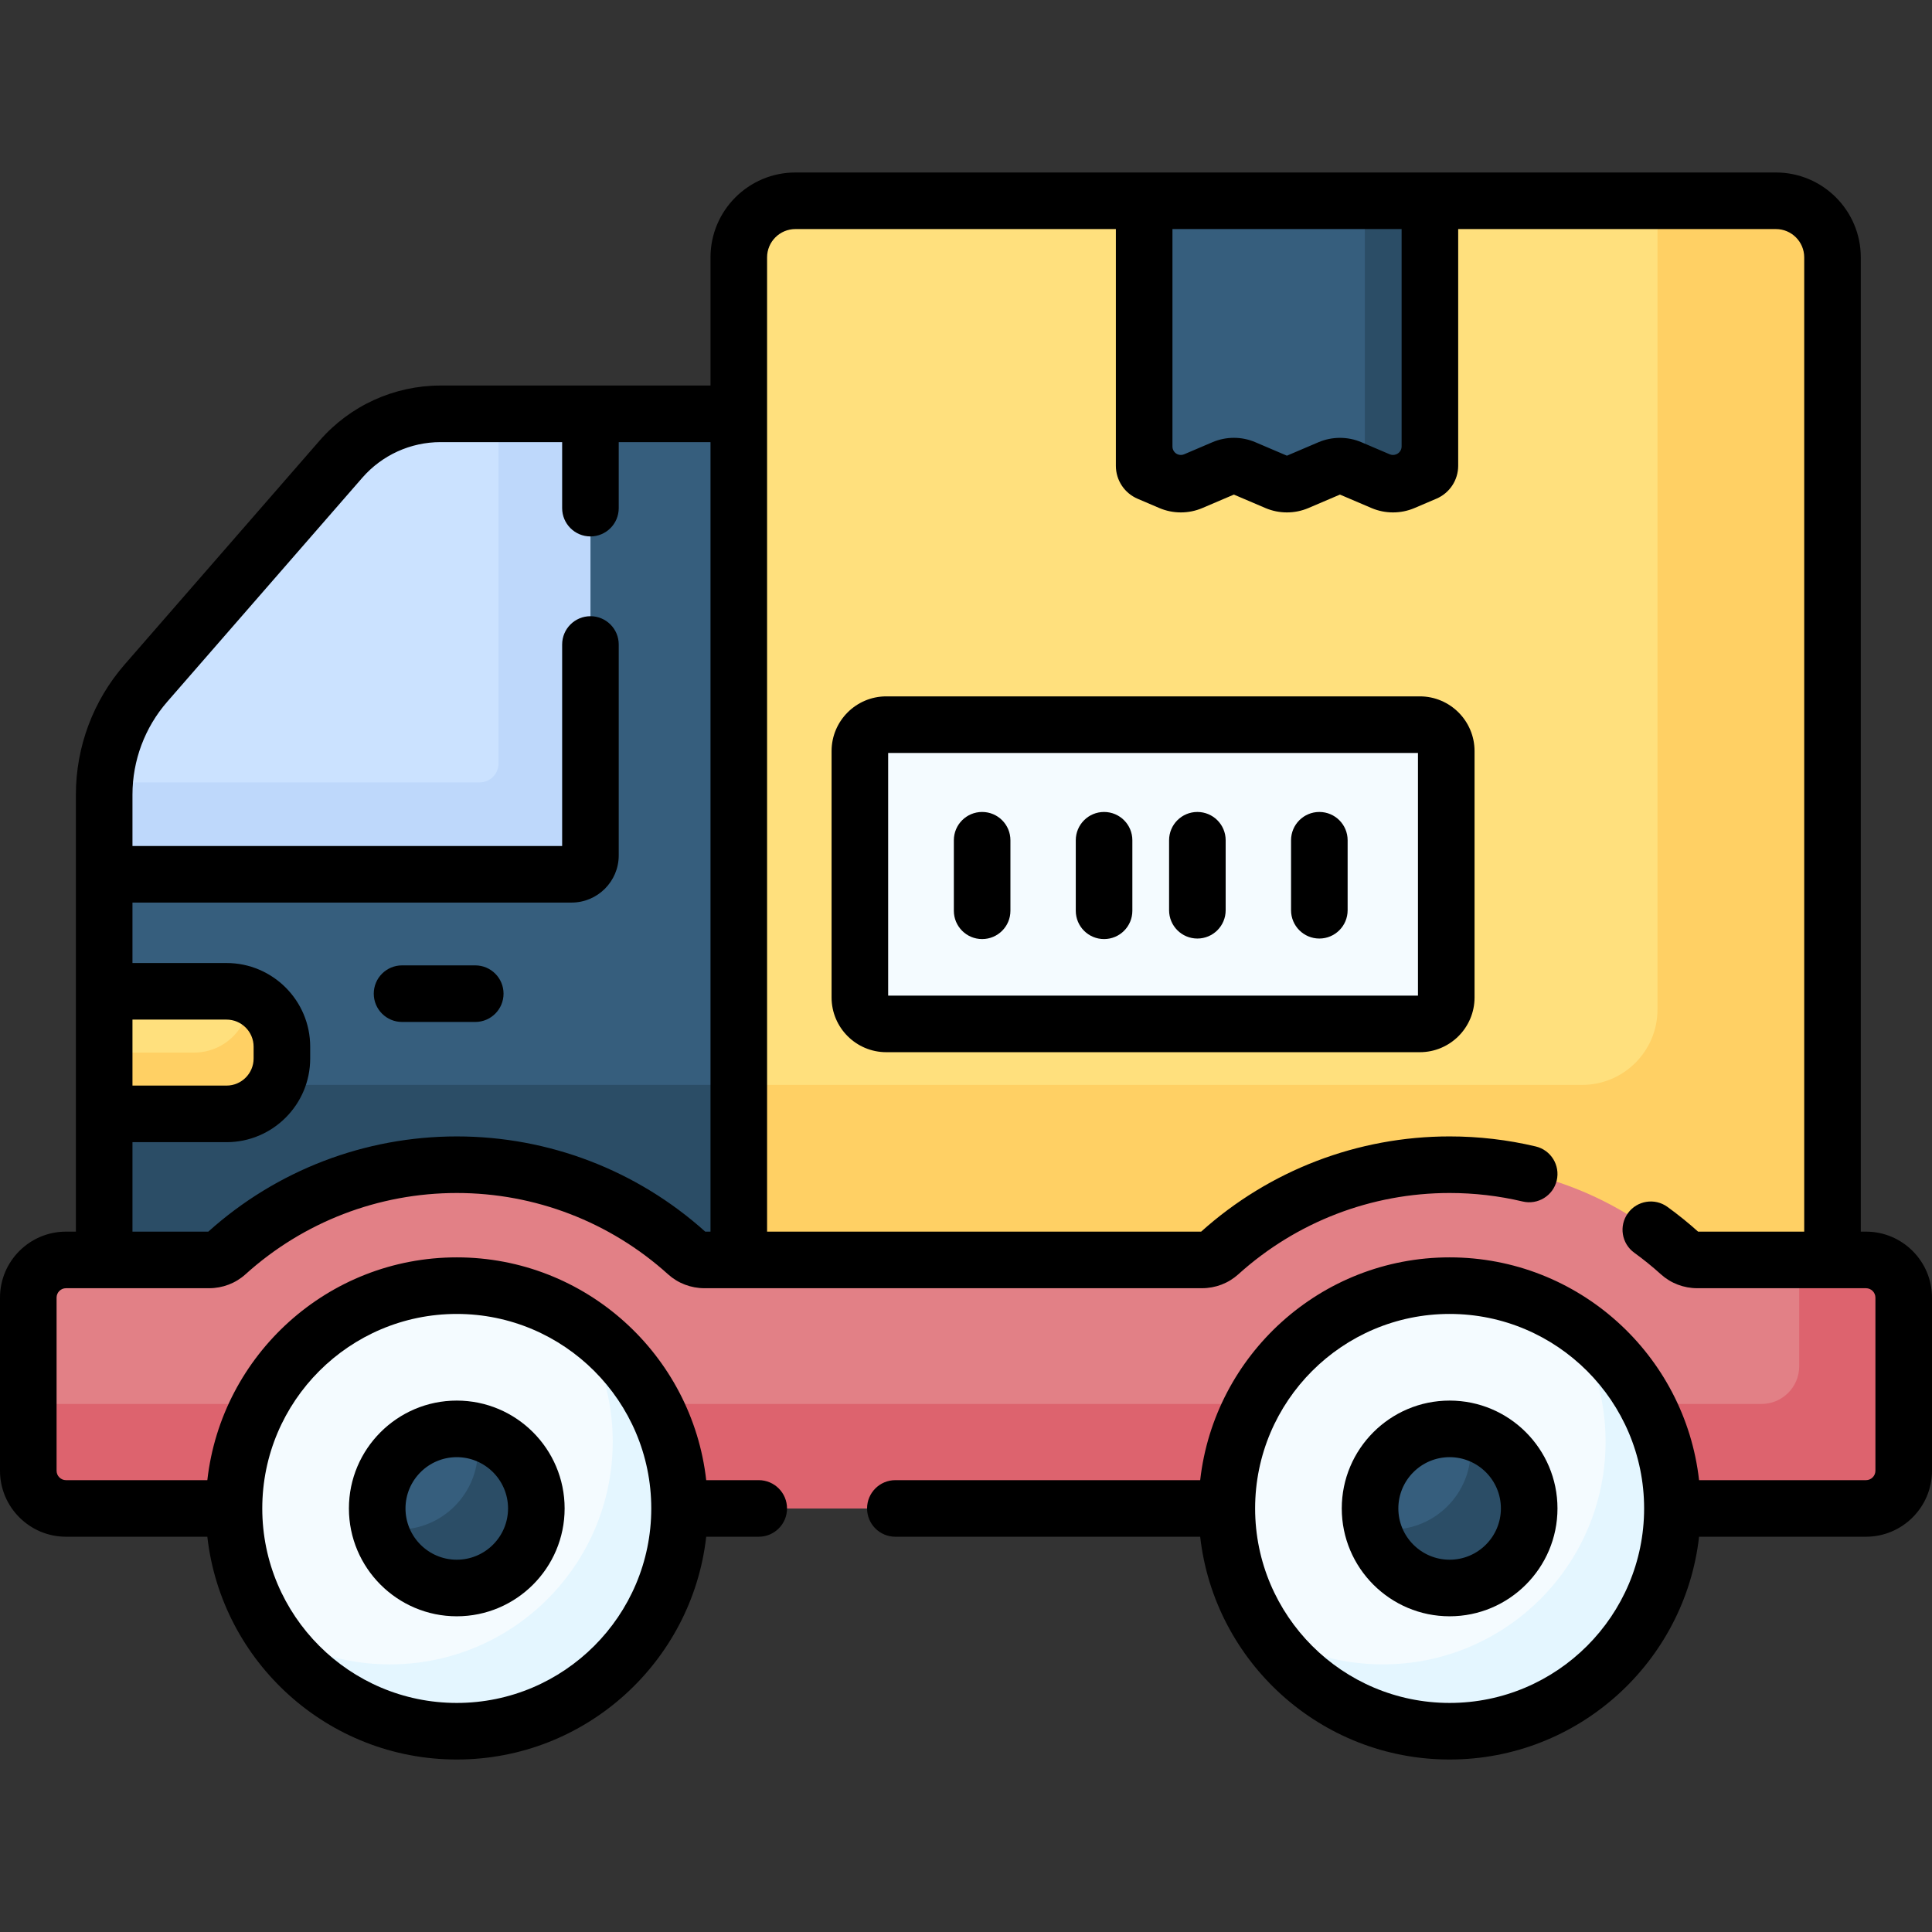 <svg id="Capa_1" enable-background="new 0 0 512 512" height="512" viewBox="0 0 512 512" width="512" xmlns="http://www.w3.org/2000/svg"><rect x="0" y="0" width="512" height="512" fill="#333333" stroke="none"/><g><g><path d="m90.365 121.678-51.697 59.364c-7.132 8.189-11.06 18.682-11.06 29.542v153.191h175.178v-254.107h-86.036c-10.118 0-19.74 4.38-26.385 12.01z" fill="#365e7d"/></g><g><path d="m27.608 287.512h175.178v76.262h-175.178z" fill="#2b4d66"/></g><g><path d="m485.634 363.775h-289.845v-295.567c0-8.284 6.716-15 15-15h259.845c8.284 0 15 6.716 15 15z" fill="#ffe07d"/></g><g><path d="m470.64 53.208h-31.385v214.312c0 11.042-8.951 19.993-19.993 19.993h-223.473v76.262h289.845v-295.573c0-8.281-6.713-14.994-14.994-14.994z" fill="#ffd064"/></g><g><path d="m494.506 333.892h-44.692c-1.705 0-3.363-.609-4.629-1.752-16.151-14.588-37.543-23.48-61.021-23.48s-44.87 8.893-61.021 23.48c-1.265 1.143-2.924 1.752-4.629 1.752h-131.815c-1.705 0-3.363-.609-4.629-1.752-16.151-14.588-37.543-23.48-61.021-23.48s-44.87 8.893-61.021 23.48c-1.265 1.143-2.924 1.752-4.629 1.752h-37.906c-5.521 0-9.996 4.476-9.996 9.996v45.867c0 5.521 4.476 9.996 9.996 9.996h477.013c5.521 0 9.996-4.476 9.996-9.996v-45.867c.001-5.52-4.475-9.996-9.996-9.996z" fill="#e28086"/></g><g><path d="m494.506 333.892h-17.694v28.173c0 5.521-4.475 9.996-9.996 9.996h-459.319v17.694c0 5.521 4.476 9.996 9.996 9.996h477.013c5.521 0 9.996-4.476 9.996-9.996v-45.867c.001-5.52-4.475-9.996-9.996-9.996z" fill="#dd636e"/></g><g><circle cx="121.049" cy="399.751" fill="#f4fbff" r="59.041"/></g><g><path d="m152.984 350.104c5.936 9.208 9.394 20.165 9.394 31.935 0 32.607-26.433 59.041-59.041 59.041-11.77 0-22.726-3.458-31.935-9.394 10.508 16.302 28.81 27.106 49.647 27.106 32.607 0 59.041-26.433 59.041-59.041 0-20.837-10.804-39.139-27.106-49.647z" fill="#e4f6ff"/></g><g><circle cx="121.049" cy="399.751" fill="#365e7d" r="21.086"/></g><g><path d="m126.031 379.282c.388 1.6.616 3.262.616 4.981 0 11.646-9.441 21.086-21.086 21.086-1.719 0-3.381-.228-4.981-.617 2.242 9.237 10.543 16.105 20.47 16.105 11.646 0 21.086-9.441 21.086-21.086-.001-9.926-6.869-18.228-16.105-20.469z" fill="#2b4d66"/></g><g><circle cx="384.165" cy="399.751" fill="#f4fbff" r="59.041"/></g><g><path d="m416.1 350.104c5.936 9.208 9.394 20.165 9.394 31.935 0 32.607-26.433 59.041-59.041 59.041-11.77 0-22.726-3.458-31.935-9.394 10.508 16.302 28.81 27.106 49.647 27.106 32.607 0 59.041-26.433 59.041-59.041 0-20.837-10.804-39.139-27.106-49.647z" fill="#e4f6ff"/></g><g><circle cx="384.165" cy="399.751" fill="#365e7d" r="21.086"/></g><g><path d="m389.146 379.282c.388 1.6.616 3.262.616 4.981 0 11.646-9.441 21.086-21.086 21.086-1.719 0-3.381-.228-4.981-.617 2.242 9.237 10.543 16.105 20.47 16.105 11.646 0 21.086-9.441 21.086-21.086 0-9.926-6.868-18.228-16.105-20.469z" fill="#2b4d66"/></g><g><path d="m116.75 109.668c-10.118 0-19.74 4.38-26.385 12.01l-51.697 59.364c-7.132 8.189-11.06 18.682-11.06 29.542v21.109h123.867c2.76 0 4.998-2.238 4.998-4.998v-117.027z" fill="#cbe2ff"/></g><g><path d="m132.115 109.668v92.669c0 2.76-2.238 4.998-4.998 4.998h-99.38c-.078 1.079-.128 2.161-.128 3.249v21.109h123.867c2.76 0 4.998-2.238 4.998-4.998v-117.027z" fill="#bed8fb"/></g><g><path d="m27.608 295.189h32.42c8.107 0 14.678-6.572 14.678-14.678v-3.125c0-8.107-6.572-14.678-14.678-14.678h-32.42z" fill="#ffe07d"/></g><g><path d="m66.092 264.028v.248c0 8.104-6.569 14.673-14.673 14.673h-23.811v16.241h32.426c8.104 0 14.673-6.569 14.673-14.673v-3.136c0-5.941-3.538-11.046-8.615-13.353z" fill="#ffd064"/></g><g><path d="m376.273 271.343h-141.398c-3.866 0-7-3.134-7-7v-65.299c0-3.866 3.134-7 7-7h141.399c3.866 0 7 3.134 7 7v65.299c-.001 3.866-3.135 7-7.001 7z" fill="#f4fbff"/></g><g><path d="m303.215 53.208v70.236c0 .801.478 1.524 1.214 1.839l5.763 2.46c1.754.749 3.738.749 5.492 0l8.563-3.654c1.754-.749 3.738-.749 5.493 0l8.561 3.654c1.754.749 3.739.749 5.493 0l8.561-3.654c1.754-.749 3.738-.749 5.493 0l8.563 3.654c1.754.749 3.738.749 5.493 0l5.818-2.483c.737-.314 1.215-1.038 1.215-1.839v-70.213z" fill="#365e7d"/></g><g><g><path d="m361.694 53.208v70.214c0 .782-.46 1.484-1.167 1.81l5.885 2.512c1.754.749 3.738.749 5.493 0l5.818-2.483c.737-.314 1.215-1.038 1.215-1.839v-70.214z" fill="#2b4d66"/></g></g><g><path d="m494.506 326.395h-1.375v-258.193c0-12.402-10.09-22.492-22.492-22.492h-259.856c-12.402 0-22.492 10.09-22.492 22.492v33.968h-71.541c-12.289 0-23.968 5.315-32.039 14.584l-51.697 59.364c-8.321 9.555-12.903 21.795-12.903 34.466v115.811h-2.617c-9.646 0-17.494 7.848-17.494 17.493v45.867c0 9.646 7.848 17.494 17.494 17.494h37.452c3.738 33.171 31.95 59.041 66.104 59.041s62.366-25.87 66.104-59.041h13.918c4.141 0 7.497-3.357 7.497-7.497s-3.356-7.497-7.497-7.497h-13.918c-3.738-33.171-31.95-59.041-66.104-59.041s-62.366 25.87-66.104 59.041h-37.452c-1.378 0-2.499-1.121-2.499-2.499v-45.867c0-1.378 1.121-2.499 2.499-2.499h37.906c3.595 0 7.025-1.309 9.655-3.686 15.383-13.895 35.269-21.547 55.995-21.547 20.725 0 40.611 7.652 55.994 21.546 2.632 2.378 6.06 3.687 9.655 3.687h131.817c3.595 0 7.024-1.309 9.655-3.686 15.384-13.895 35.27-21.547 55.995-21.547 6.542 0 13.054.758 19.355 2.254 4.023.955 8.07-1.534 9.025-5.564.957-4.028-1.535-8.069-5.563-9.026-7.434-1.764-15.111-2.659-22.817-2.659-24.352 0-47.728 8.96-65.845 25.232h-115.035v-258.192c0-4.134 3.363-7.497 7.497-7.497h84.935v62.739c0 3.812 2.265 7.241 5.768 8.735l5.763 2.46c1.808.772 3.749 1.157 5.689 1.157 1.941 0 3.881-.386 5.688-1.157l8.368-3.57 8.364 3.57c3.616 1.543 7.763 1.543 11.379 0l8.365-3.57 8.366 3.57c3.614 1.542 7.76 1.543 11.38 0l5.815-2.482c3.507-1.495 5.771-4.923 5.771-8.735v-62.717h84.205c4.134 0 7.497 3.363 7.497 7.497v258.193h-28.126c-2.586-2.322-5.319-4.529-8.128-6.562-3.354-2.427-8.041-1.678-10.47 1.678-2.427 3.354-1.676 8.041 1.678 10.469 2.446 1.77 4.825 3.696 7.069 5.723 2.632 2.378 6.06 3.687 9.655 3.687h44.693c1.378 0 2.499 1.121 2.499 2.499v45.867c0 1.378-1.121 2.499-2.499 2.499h-44.237c-3.738-33.171-31.95-59.041-66.104-59.041s-62.366 25.87-66.104 59.041h-80.783c-4.141 0-7.497 3.357-7.497 7.497s3.356 7.497 7.497 7.497h80.783c3.738 33.171 31.95 59.041 66.104 59.041s62.366-25.87 66.104-59.041h44.237c9.646 0 17.494-7.848 17.494-17.494v-45.867c-.001-9.645-7.849-17.493-17.495-17.493zm-373.457 21.813c28.421 0 51.544 23.122 51.544 51.544s-23.122 51.544-51.544 51.544-51.544-23.122-51.544-51.544 23.123-51.544 51.544-51.544zm-85.944-78.003h24.928c3.957 0 7.176 3.219 7.176 7.176v3.136c0 3.957-3.22 7.176-7.176 7.176h-24.928zm151.789 56.19c-18.117-16.274-41.49-25.232-65.845-25.232s-47.728 8.959-65.845 25.232h-20.099v-23.709h24.928c12.225 0 22.171-9.946 22.171-22.17v-3.136c0-12.225-9.946-22.17-22.171-22.17h-24.928v-16.02h116.37c6.89 0 12.495-5.605 12.495-12.495v-55.898c0-4.141-3.356-7.497-7.497-7.497s-7.497 3.357-7.497 7.497v53.399h-113.871v-13.612c0-9.05 3.273-17.793 9.217-24.618l51.697-59.364c5.223-5.997 12.779-9.436 20.731-9.436h32.226v17.496c0 4.141 3.356 7.497 7.497 7.497s7.497-3.357 7.497-7.497v-17.496h24.32v209.23h-1.396zm183.194-206.028-.056.024c-.558.238-1.189.238-1.748 0l-7.493-3.198c-1.808-.772-3.749-1.157-5.689-1.157-1.941 0-3.881.386-5.688 1.157l-8.365 3.569-8.366-3.57c-3.634-1.551-7.743-1.551-11.377 0l-7.493 3.198c-.558.238-1.19.238-1.748 0-.82-.35-1.352-1.156-1.352-2.047v-57.638h60.728v57.615c-.001.891-.533 1.697-1.353 2.047zm14.077 330.928c-28.421 0-51.544-23.122-51.544-51.544s23.122-51.544 51.544-51.544 51.544 23.122 51.544 51.544-23.123 51.544-51.544 51.544z"/><path d="m121.049 428.335c15.761 0 28.583-12.822 28.583-28.583s-12.822-28.583-28.583-28.583-28.583 12.822-28.583 28.583 12.823 28.583 28.583 28.583zm0-42.172c7.493 0 13.589 6.096 13.589 13.589s-6.095 13.589-13.589 13.589c-7.493 0-13.589-6.096-13.589-13.589s6.096-13.589 13.589-13.589z"/><path d="m384.165 371.168c-15.761 0-28.583 12.822-28.583 28.583s12.822 28.583 28.583 28.583 28.583-12.822 28.583-28.583-12.822-28.583-28.583-28.583zm0 42.172c-7.493 0-13.589-6.096-13.589-13.589s6.095-13.589 13.589-13.589 13.589 6.096 13.589 13.589-6.096 13.589-13.589 13.589z"/><path d="m125.947 255.835h-19.399c-4.141 0-7.497 3.357-7.497 7.497s3.356 7.497 7.497 7.497h19.399c4.141 0 7.497-3.357 7.497-7.497s-3.356-7.497-7.497-7.497z"/><path d="m234.872 184.546c-7.992 0-14.495 6.503-14.495 14.495v65.305c0 7.992 6.503 14.495 14.495 14.495h141.403c7.992 0 14.495-6.503 14.495-14.495v-65.305c0-7.992-6.503-14.495-14.495-14.495zm140.903 79.3h-140.403v-64.306h140.404v64.306z"/><path d="m260.276 248.863c4.141 0 7.497-3.357 7.497-7.497v-18.691c0-4.141-3.356-7.497-7.497-7.497s-7.497 3.357-7.497 7.497v18.691c0 4.141 3.356 7.497 7.497 7.497z"/><path d="m292.589 248.863c4.141 0 7.497-3.357 7.497-7.497v-18.691c0-4.141-3.356-7.497-7.497-7.497s-7.497 3.357-7.497 7.497v18.691c0 4.141 3.356 7.497 7.497 7.497z"/><path d="m317.317 248.723c4.141 0 7.497-3.357 7.497-7.497v-18.551c0-4.141-3.356-7.497-7.497-7.497s-7.497 3.357-7.497 7.497v18.551c0 4.14 3.356 7.497 7.497 7.497z"/><path d="m349.639 248.723c4.141 0 7.497-3.357 7.497-7.497v-18.551c0-4.141-3.356-7.497-7.497-7.497s-7.497 3.357-7.497 7.497v18.551c-.001 4.14 3.355 7.497 7.497 7.497z"/></g></g></svg>

